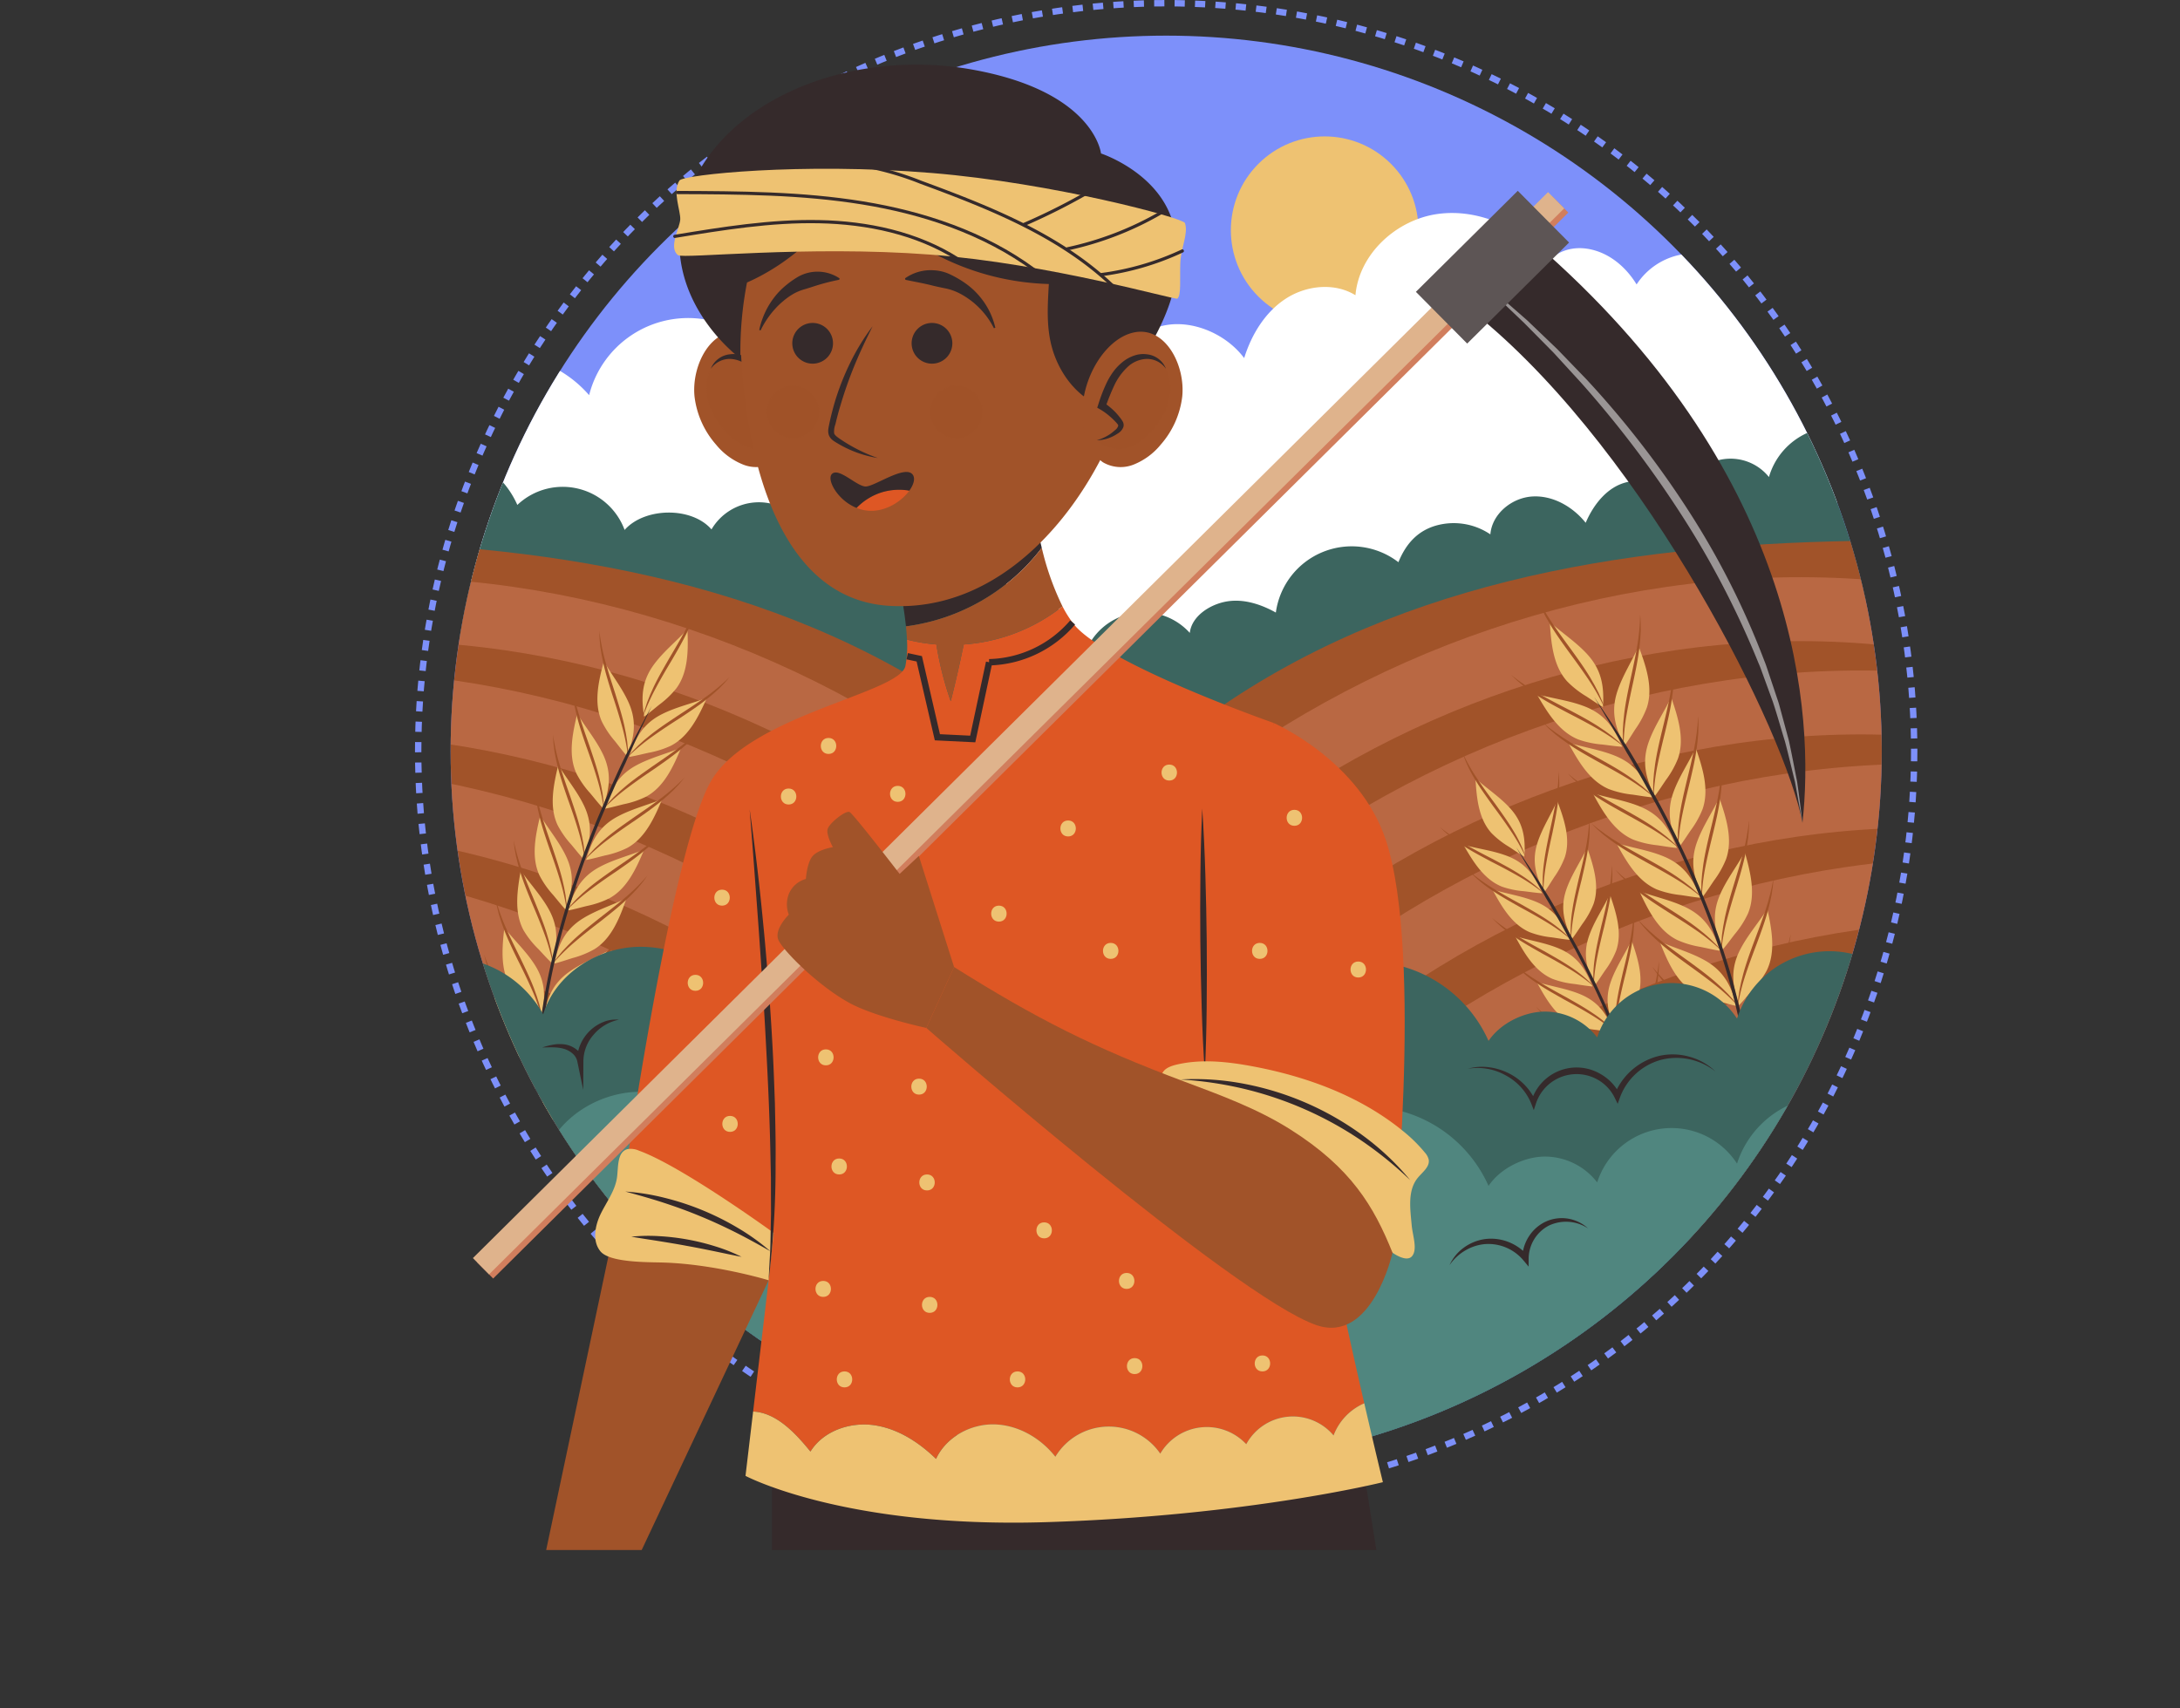 <svg xmlns="http://www.w3.org/2000/svg" xmlns:xlink="http://www.w3.org/1999/xlink" viewBox="0 0 682.06 534.538"><rect x="0" y="0" width="682.06" height="534.538" fill="#333333" stroke="none"/><defs><style>.cls-1,.cls-11,.cls-12,.cls-16,.cls-19,.cls-20{fill:none;}.cls-2{isolation:isolate;}.cls-3{fill:#7d90fa;}.cls-4{clip-path:url(#clip-path);}.cls-5{fill:#eec272;}.cls-6{fill:#fff;}.cls-7{fill:#3c655f;}.cls-18,.cls-8{fill:#a15329;}.cls-9{clip-path:url(#clip-path-2);}.cls-10,.cls-18{opacity:0.5;}.cls-11,.cls-12{stroke:#d17e5d;stroke-width:20px;}.cls-11,.cls-12,.cls-16,.cls-19,.cls-20{stroke-miterlimit:10;}.cls-11,.cls-18{mix-blend-mode:multiply;}.cls-13{clip-path:url(#clip-path-3);}.cls-14{fill:#352a2b;}.cls-15{fill:#50867f;}.cls-16{stroke:#7d90fa;stroke-dasharray:3.195;}.cls-16,.cls-20{stroke-width:2px;}.cls-17{fill:#de5724;}.cls-19,.cls-20{stroke:#352a2b;}.cls-19{stroke-linecap:round;}.cls-21{fill:#d17e5d;}.cls-22{fill:#dfb38c;}.cls-23{fill:#5d5555;}</style><clipPath id="clip-path" transform="translate(114.867 -14.97)"><circle class="cls-1" cx="250" cy="250" r="223.879"/></clipPath><clipPath id="clip-path-2" transform="translate(114.867 -14.97)"><path class="cls-1" d="M478.83,404.48v-220.35c-73.392,0-147.33,9.395-208.551,49.872C209.058,274.479,162.095,335.135,134.646,403.2H453.915"/></clipPath><clipPath id="clip-path-3" transform="translate(114.867 -14.97)"><path class="cls-1" d="M-26.504,404.48v-220.35c73.392,0,147.33,9.395,208.551,49.872,61.221,40.477,108.183,101.132,135.633,169.198H-1.588"/></clipPath></defs><g class="cls-2"><g id="OBJECTS"><circle class="cls-3" cx="364.867" cy="235.03" r="223.879"/><g class="cls-4"><circle class="cls-5" cx="299.586" cy="87.008" r="29.353" transform="translate(141.09 222.353) rotate(-45)"/><path class="cls-6" d="M24.985,194.237c4.653-23.419,13.562-46.142,24.107-67.564a36.984,36.984,0,0,1,20.361,11.95,31.943,31.943,0,0,1,55.754-12.347,18.573,18.573,0,0,1,13.988-13.58,20.889,20.889,0,0,1,19.858,6.078,46.304,46.304,0,0,1,82.762,1.632c9.492-7.895,25.197-3.28,32.583,6.613,2.296-7.348,6.525-14.342,12.968-18.556,6.443-4.214,15.299-5.155,21.85-1.111,1.137-13.019,12.918-23.719,25.872-25.447,12.954-1.727,26.202,4.53,34.748,14.417,4.142-3.755,9.399-4.549,14.725-2.848,5.326,1.701,9.709,5.728,12.617,10.503a21.399,21.399,0,0,1,31.768-4.647c10.055,8.522,16.292,22.352,23.892,33.121,7.626,10.806,15.236,22.447,16.306,35.63L250.45,267.992Z" transform="translate(114.867 -14.97)"/><path class="cls-7" d="M21.297,210.624V156.346A27.86,27.86,0,0,1,46.994,172.973a20.635,20.635,0,0,1,33.561,7.826c6.264-7.102,20.998-7.335,27.183-.165a17.193,17.193,0,0,1,28.246-2.053c5.168-5.382,13.54-3.88,20.176-.467s11.302,9.717,14.915,16.245a18.784,18.784,0,0,1,31.133,8.419c9.477-4.207,17.92,5.448,23.46,14.212a19.488,19.488,0,0,1,31.719-3.971c.591-5.297,6.371-8.983,11.629-9.855,5.258-.872,10.636.893,15.293,3.485a23.959,23.959,0,0,1,38.349-15.754c2.255-5.564,5.807-9.675,11.557-11.403a20.46,20.46,0,0,1,17.209,2.689c.512-6.42,6.724-11.478,13.153-11.855s12.643,3.209,16.671,8.233c2.45-5.737,6.803-11.293,12.879-12.71a20.285,20.285,0,0,1,17.521,4.286,15.403,15.403,0,0,1,26.938-5.892,21.747,21.747,0,0,1,30.899-13.272v51.604L216.576,300.909Z" transform="translate(114.867 -14.97)"/><path class="cls-8" d="M478.83,404.48v-220.35c-73.392,0-147.33,9.395-208.551,49.872C209.058,274.479,162.095,335.135,134.646,403.2H453.915" transform="translate(114.867 -14.97)"/><g class="cls-9"><g class="cls-10"><path class="cls-11" d="M489.95,208.817c-72.396-11.425-148.334,8.073-209.037,49.145-60.703,41.072-106.329,102.734-132.436,171.218" transform="translate(114.867 -14.97)"/><path class="cls-11" d="M508.871,238.009c-72.396-11.425-148.334,8.073-209.037,49.145-60.703,41.071-106.329,102.734-132.436,171.218" transform="translate(114.867 -14.97)"/><path class="cls-11" d="M527.792,267.2c-72.396-11.425-148.334,8.073-209.037,49.145-60.703,41.071-106.329,102.734-132.436,171.218" transform="translate(114.867 -14.97)"/><path class="cls-11" d="M546.713,296.392c-72.395-11.425-148.334,8.073-209.037,49.145-60.703,41.071-106.329,102.734-132.436,171.218" transform="translate(114.867 -14.97)"/><path class="cls-12" d="M565.634,325.584c-72.396-11.425-148.334,8.073-209.037,49.145C295.895,415.8,250.269,477.462,224.162,545.946" transform="translate(114.867 -14.97)"/></g></g><path class="cls-8" d="M-26.504,404.48v-220.35c73.392,0,147.33,9.395,208.551,49.872,61.221,40.477,108.183,101.132,135.633,169.198H-1.588" transform="translate(114.867 -14.97)"/><g class="cls-13"><g class="cls-10"><path class="cls-11" d="M-37.623,208.817c72.396-11.425,148.334,8.073,209.037,49.145,60.703,41.072,106.329,102.734,132.436,171.218" transform="translate(114.867 -14.97)"/><path class="cls-11" d="M-56.544,238.009c72.396-11.425,148.334,8.073,209.037,49.145,60.703,41.071,106.329,102.734,132.436,171.218" transform="translate(114.867 -14.97)"/><path class="cls-11" d="M-75.466,267.2c72.396-11.425,148.334,8.073,209.037,49.145,60.703,41.071,106.329,102.734,132.436,171.218" transform="translate(114.867 -14.97)"/><path class="cls-11" d="M-94.387,296.392c72.396-11.425,148.334,8.073,209.037,49.145,60.703,41.071,106.329,102.734,132.436,171.218" transform="translate(114.867 -14.97)"/><path class="cls-12" d="M-113.308,325.584c72.396-11.425,148.334,8.073,209.037,49.145C156.431,415.8,202.058,477.462,228.165,545.946" transform="translate(114.867 -14.97)"/></g></g><path class="cls-5" d="M89.894,222.686c2.997-3.99,6.959-7.139,10.324-10.823.243,6.382.329,13.31-3.447,18.462a28.628,28.628,0,0,1-5.385,5.157c-1.562,1.254-3.095,2.583-4.72,3.745C85.668,233.019,85.92,227.974,89.894,222.686Z" transform="translate(114.867 -14.97)"/><path class="cls-8" d="M86.159,239.728c.199-.83.407-1.661.628-2.49l.792-2.448.952-2.392,1.052-2.35c1.468-3.105,3.21-6.06,4.903-9.024,1.738-2.94,3.475-5.867,5.086-8.861a63.546,63.546,0,0,0,4.133-9.327q-.304,1.244-.638,2.488l-.801,2.445-.959,2.389-1.058,2.347c-1.468,3.105-3.195,6.069-4.914,9.017-1.764,2.924-3.48,5.864-5.077,8.864A62.457,62.457,0,0,0,86.159,239.728Z" transform="translate(114.867 -14.97)"/><path class="cls-5" d="M60.356,352.356c3.889-3.127,8.505-5.201,12.676-7.941-1.34,6.245-2.966,12.98-7.897,17.04a28.633,28.633,0,0,1-6.491,3.668c-1.823.83-3.637,1.739-5.498,2.464C53.711,361.326,55.2,356.5,60.356,352.356Z" transform="translate(114.867 -14.97)"/><path class="cls-8" d="M52.531,367.949q.597-1.133,1.223-2.258l1.372-2.177,1.512-2.083,1.6-2.017c2.189-2.647,4.606-5.08,6.978-7.535,2.409-2.42,4.815-4.828,7.115-7.331a63.534,63.534,0,0,0,6.307-8.019q-.601,1.131-1.232,2.253l-1.379,2.172-1.519,2.078-1.605,2.013c-2.188,2.647-4.594,5.092-6.987,7.526-2.431,2.398-4.819,4.824-7.108,7.337A62.468,62.468,0,0,0,52.531,367.949Z" transform="translate(114.867 -14.97)"/><path class="cls-5" d="M49.303,350.913c-2.957-4.02-6.886-7.21-10.213-10.929-.309,6.38-.465,13.307,3.258,18.497a28.637,28.637,0,0,0,5.332,5.211c1.549,1.27,3.069,2.615,4.682,3.793C53.423,361.289,53.222,356.241,49.303,350.913Z" transform="translate(114.867 -14.97)"/><path class="cls-8" d="M52.863,367.993a62.48,62.48,0,0,0-4.003-9.383c-1.566-3.017-3.252-5.974-4.986-8.916-1.688-2.966-3.385-5.947-4.821-9.067l-1.034-2.358-.935-2.398-.776-2.454q-.324-1.245-.613-2.494a63.51,63.51,0,0,0,4.037,9.369c1.58,3.01,3.287,5.955,4.995,8.912,1.662,2.982,3.374,5.954,4.81,9.074l1.028,2.36.927,2.402.767,2.456C52.473,366.327,52.672,367.161,52.863,367.993Z" transform="translate(114.867 -14.97)"/><path class="cls-5" d="M61.267,335.06c3.889-3.127,8.505-5.201,12.676-7.941-1.34,6.245-2.966,12.98-7.897,17.041a28.635,28.635,0,0,1-6.491,3.668c-1.823.83-3.637,1.739-5.498,2.464C54.622,344.031,56.112,339.204,61.267,335.06Z" transform="translate(114.867 -14.97)"/><path class="cls-8" d="M53.443,350.654q.597-1.133,1.223-2.258l1.372-2.177,1.513-2.083,1.6-2.017c2.189-2.647,4.606-5.08,6.978-7.535,2.409-2.42,4.815-4.828,7.115-7.331a63.526,63.526,0,0,0,6.307-8.019q-.601,1.131-1.232,2.253l-1.379,2.172-1.519,2.078-1.605,2.013c-2.188,2.647-4.594,5.092-6.987,7.526-2.431,2.398-4.819,4.824-7.107,7.337A62.469,62.469,0,0,0,53.443,350.654Z" transform="translate(114.867 -14.97)"/><path class="cls-5" d="M50.215,333.618c-2.957-4.02-6.886-7.21-10.213-10.928-.308,6.38-.465,13.306,3.258,18.496a28.63,28.63,0,0,0,5.332,5.212c1.549,1.27,3.069,2.614,4.682,3.793C54.335,343.993,54.134,338.946,50.215,333.618Z" transform="translate(114.867 -14.97)"/><path class="cls-8" d="M53.774,350.697a62.495,62.495,0,0,0-4.003-9.383c-1.566-3.017-3.252-5.974-4.986-8.916-1.688-2.966-3.385-5.947-4.821-9.067l-1.034-2.358-.935-2.398-.776-2.453c-.216-.83-.418-1.663-.613-2.494a63.545,63.545,0,0,0,4.037,9.369c1.58,3.01,3.287,5.955,4.995,8.912,1.662,2.982,3.374,5.954,4.81,9.074l1.028,2.36.927,2.402.767,2.456C53.385,349.032,53.583,349.865,53.774,350.697Z" transform="translate(114.867 -14.97)"/><path class="cls-5" d="M63.353,318.981c4.084-2.868,8.824-4.639,13.164-7.104-1.741,6.145-3.8,12.761-8.983,16.494a28.628,28.628,0,0,1-6.715,3.24c-1.873.71-3.742,1.5-5.646,2.103C56.141,327.503,57.941,322.783,63.353,318.981Z" transform="translate(114.867 -14.97)"/><path class="cls-8" d="M54.536,334.036q.669-1.092,1.367-2.174l1.51-2.084,1.644-1.981,1.727-1.909c2.356-2.499,4.925-4.771,7.451-7.068,2.561-2.259,5.117-4.506,7.574-6.855a63.525,63.525,0,0,0,6.812-7.594q-.673,1.089-1.375,2.169l-1.517,2.078-1.651,1.976-1.731,1.905c-2.355,2.499-4.913,4.784-7.459,7.058-2.581,2.236-5.122,4.502-7.567,6.862A62.464,62.464,0,0,0,54.536,334.036Z" transform="translate(114.867 -14.97)"/><path class="cls-5" d="M52.417,316.826c-2.69-4.203-6.404-7.64-9.485-11.566-.721,6.346-1.325,13.249,2.055,18.669a28.63,28.63,0,0,0,4.984,5.546c1.464,1.367,2.893,2.808,4.426,4.088C55.857,327.447,55.983,322.397,52.417,316.826Z" transform="translate(114.867 -14.97)"/><path class="cls-8" d="M54.864,334.101a62.474,62.474,0,0,0-3.387-9.622c-1.368-3.111-2.858-6.172-4.399-9.22-1.493-3.069-2.994-6.154-4.224-9.36l-.879-2.42-.778-2.454-.615-2.499c-.162-.843-.31-1.686-.45-2.528a63.533,63.533,0,0,0,3.422,9.611c1.382,3.106,2.895,6.155,4.408,9.216,1.466,3.083,2.982,6.16,4.213,9.366l.873,2.422.77,2.457.607,2.501C54.583,332.414,54.727,333.258,54.864,334.101Z" transform="translate(114.867 -14.97)"/><path class="cls-5" d="M67.596,302.308c4.254-2.61,9.095-4.084,13.579-6.274-2.119,6.026-4.584,12.501-9.988,15.905a28.631,28.631,0,0,1-6.903,2.818c-1.913.593-3.828,1.265-5.766,1.749C59.87,310.366,61.958,305.767,67.596,302.308Z" transform="translate(114.867 -14.97)"/><path class="cls-8" d="M57.863,316.787q.735-1.048,1.499-2.086l1.636-1.986,1.764-1.875,1.842-1.799c2.506-2.349,5.212-4.457,7.875-6.592,2.696-2.096,5.387-4.18,7.985-6.373a63.546,63.546,0,0,0,7.27-7.157q-.74,1.045-1.507,2.079l-1.643,1.98-1.77,1.869-1.846,1.794c-2.506,2.349-5.201,4.471-7.883,6.582-2.715,2.071-5.391,4.176-7.978,6.38A62.459,62.459,0,0,0,57.863,316.787Z" transform="translate(114.867 -14.97)"/><path class="cls-5" d="M56.815,299.479c-2.425-4.362-5.919-8.022-8.749-12.132-1.113,6.29-2.144,13.141.893,18.76a28.628,28.628,0,0,0,4.63,5.844c1.376,1.456,2.714,2.982,4.164,4.355C59.59,310.292,60.028,305.26,56.815,299.479Z" transform="translate(114.867 -14.97)"/><path class="cls-8" d="M58.186,316.872a62.48,62.48,0,0,0-2.784-9.814c-1.172-3.19-2.47-6.337-3.819-9.475-1.3-3.156-2.606-6.328-3.636-9.604l-.728-2.47-.624-2.498-.459-2.532c-.109-.851-.205-1.702-.292-2.551a63.535,63.535,0,0,0,2.82,9.804c1.187,3.185,2.508,6.323,3.828,9.472,1.272,3.168,2.594,6.333,3.624,9.609l.722,2.471.616,2.5.45,2.534C58.01,315.17,58.102,316.022,58.186,316.872Z" transform="translate(114.867 -14.97)"/><path class="cls-5" d="M72.766,286.239c4.401-2.352,9.322-3.535,13.928-5.455-2.473,5.889-5.319,12.206-10.916,15.283a28.635,28.635,0,0,1-7.059,2.402c-1.945.478-3.896,1.035-5.86,1.403C64.575,293.824,66.933,289.356,72.766,286.239Z" transform="translate(114.867 -14.97)"/><path class="cls-8" d="M62.189,300.114q.796-1.003,1.62-1.993l1.751-1.885,1.872-1.767,1.946-1.686c2.641-2.195,5.467-4.139,8.253-6.112,2.816-1.932,5.626-3.853,8.35-5.887a63.544,63.544,0,0,0,7.683-6.712q-.8.999-1.628,1.986l-1.758,1.879L88.4,279.698l-1.95,1.681c-2.641,2.196-5.457,4.153-8.26,6.101-2.833,1.906-5.63,3.848-8.344,5.894A62.467,62.467,0,0,0,62.189,300.114Z" transform="translate(114.867 -14.97)"/><path class="cls-5" d="M62.172,282.774c-2.161-4.498-5.431-8.36-8.013-12.631-1.485,6.212-2.921,12.99-.224,18.78a28.633,28.633,0,0,0,4.275,6.109c1.287,1.535,2.531,3.137,3.898,4.594C64.299,293.733,65.036,288.736,62.172,282.774Z" transform="translate(114.867 -14.97)"/><path class="cls-8" d="M62.507,300.218a62.464,62.464,0,0,0-2.196-9.962c-.981-3.255-2.089-6.473-3.249-9.685-1.11-3.228-2.225-6.471-3.058-9.803l-.579-2.508-.474-2.53-.308-2.555c-.058-.856-.103-1.712-.14-2.564a63.532,63.532,0,0,0,2.232,9.955c.995,3.25,2.127,6.461,3.258,9.683,1.081,3.238,2.213,6.476,3.046,9.808l.573,2.51.466,2.532.299,2.556C62.432,298.509,62.474,299.365,62.507,300.218Z" transform="translate(114.867 -14.97)"/><path class="cls-5" d="M78.411,270.447c4.401-2.352,9.322-3.535,13.928-5.456-2.473,5.889-5.319,12.206-10.916,15.283a28.624,28.624,0,0,1-7.058,2.402c-1.945.478-3.896,1.035-5.86,1.403C70.219,278.032,72.578,273.565,78.411,270.447Z" transform="translate(114.867 -14.97)"/><path class="cls-8" d="M67.834,284.322q.796-1.003,1.62-1.993l1.751-1.885,1.872-1.767,1.946-1.686c2.641-2.195,5.467-4.139,8.253-6.112,2.816-1.932,5.626-3.853,8.35-5.887a63.537,63.537,0,0,0,7.683-6.712q-.8 1-1.628,1.986l-1.758,1.879-1.878,1.761-1.95,1.681c-2.641,2.196-5.457,4.154-8.26,6.101-2.833,1.906-5.63,3.848-8.344,5.894A62.459,62.459,0,0,0,67.834,284.322Z" transform="translate(114.867 -14.97)"/><path class="cls-5" d="M67.817,266.983c-2.161-4.498-5.431-8.361-8.012-12.631-1.485,6.212-2.921,12.991-.224,18.78a28.626,28.626,0,0,0,4.275,6.109c1.287,1.535,2.532,3.138,3.898,4.595C69.944,277.942,70.681,272.945,67.817,266.983Z" transform="translate(114.867 -14.97)"/><path class="cls-8" d="M68.152,284.426a62.477,62.477,0,0,0-2.196-9.962c-.981-3.254-2.089-6.473-3.249-9.685-1.11-3.228-2.225-6.471-3.058-9.803l-.579-2.508-.474-2.53-.308-2.555c-.059-.856-.103-1.711-.14-2.564a63.539,63.539,0,0,0,2.232,9.955c.996,3.25,2.128,6.461,3.258,9.683,1.081,3.238,2.213,6.476,3.046,9.808l.573,2.51.466,2.532.299,2.556C68.077,282.717,68.118,283.573,68.152,284.426Z" transform="translate(114.867 -14.97)"/><path class="cls-5" d="M84.346,254.387c4.401-2.352,9.321-3.536,13.928-5.455-2.473,5.889-5.319,12.206-10.916,15.283a28.631,28.631,0,0,1-7.059,2.402c-1.945.478-3.896,1.035-5.86,1.403C76.154,261.971,78.512,257.504,84.346,254.387Z" transform="translate(114.867 -14.97)"/><path class="cls-8" d="M73.769,268.261q.796-1.003,1.62-1.993l1.751-1.885,1.872-1.767,1.946-1.686c2.641-2.195,5.467-4.139,8.253-6.112,2.816-1.932,5.626-3.853,8.35-5.887a63.536,63.536,0,0,0,7.683-6.712q-.8 1-1.628,1.986l-1.758,1.879-1.878,1.761-1.949,1.681c-2.641,2.196-5.457,4.154-8.26,6.101-2.833,1.906-5.63,3.848-8.344,5.894A62.476,62.476,0,0,0,73.769,268.261Z" transform="translate(114.867 -14.97)"/><path class="cls-5" d="M73.751,250.922c-2.161-4.498-5.431-8.36-8.013-12.631-1.485,6.212-2.921,12.991-.224,18.78a28.631,28.631,0,0,0,4.275,6.109c1.287,1.535,2.531,3.138,3.898,4.595C75.879,261.881,76.616,256.884,73.751,250.922Z" transform="translate(114.867 -14.97)"/><path class="cls-8" d="M74.086,268.365a62.467,62.467,0,0,0-2.196-9.962c-.98-3.254-2.089-6.473-3.248-9.685-1.11-3.228-2.225-6.471-3.058-9.803l-.579-2.508-.474-2.53-.308-2.555c-.059-.856-.103-1.712-.14-2.564a63.528,63.528,0,0,0,2.232,9.955c.996,3.25,2.127,6.461,3.258,9.683,1.081,3.238,2.213,6.476,3.046,9.808l.573,2.51.467,2.532.299,2.556C74.012,266.657,74.053,267.512,74.086,268.365Z" transform="translate(114.867 -14.97)"/><path class="cls-5" d="M92.27,238.425c4.458-2.243,9.406-3.304,14.058-5.11-2.618,5.826-5.619,12.071-11.29,15.009a28.633,28.633,0,0,1-7.115,2.228c-1.956.429-3.921.939-5.893,1.258C83.894,245.804,86.362,241.397,92.27,238.425Z" transform="translate(114.867 -14.97)"/><path class="cls-8" d="M81.354,252.034q.821-.983,1.669-1.952l1.797-1.841,1.915-1.72,1.987-1.637c2.694-2.13,5.568-4.003,8.401-5.907,2.863-1.862,5.72-3.713,8.492-5.679a63.54,63.54,0,0,0,7.846-6.52q-.825.98-1.677,1.945l-1.804,1.835-1.921,1.714-1.99,1.633c-2.694,2.13-5.558,4.017-8.408,5.896-2.879,1.836-5.723,3.708-8.486,5.686A62.449,62.449,0,0,0,81.354,252.034Z" transform="translate(114.867 -14.97)"/><path class="cls-5" d="M81.765,234.699c-2.049-4.55-5.223-8.492-7.698-12.825-1.638,6.174-3.241,12.914-.687,18.769a28.639,28.639,0,0,0,4.123,6.213c1.248,1.566,2.453,3.199,3.783,4.689C83.621,245.708,84.481,240.73,81.765,234.699Z" transform="translate(114.867 -14.97)"/><path class="cls-8" d="M81.669,252.146a62.472,62.472,0,0,0-1.949-10.013c-.9-3.277-1.929-6.523-3.009-9.762-1.03-3.254-2.065-6.524-2.815-9.876l-.517-2.522-.412-2.541-.245-2.562c-.037-.857-.061-1.714-.077-2.567a63.52,63.52,0,0,0,1.986,10.007c.915,3.274,1.967,6.511,3.018,9.76,1.001,3.264,2.052,6.529,2.803,9.88l.511,2.523.404,2.543.236,2.562C81.637,250.436,81.657,251.292,81.669,252.146Z" transform="translate(114.867 -14.97)"/><path class="cls-14" d="M89.025,235.894c-2.741,5.916-5.624,11.757-8.158,17.758-2.826,5.865-5.34,11.868-7.896,17.852A296.552,296.552,0,0,0,60.486,308.448a210.717,210.717,0,0,0-6.479,38.401c-.374,6.487-.612,12.988-.361,19.486-.042,6.505.404,13.006.91,19.504-.833-6.46-1.608-12.948-1.895-19.475-.251-6.528-.013-13.064.363-19.583a211.692,211.692,0,0,1,6.508-38.58,297.536,297.536,0,0,1,12.526-37.07c2.561-6,5.086-12.017,7.912-17.897C82.793,247.35,85.992,241.659,89.025,235.894Z" transform="translate(114.867 -14.97)"/><path class="cls-5" d="M381.687,219.633c-3.471-3.781-7.843-6.604-11.66-10.034.396,6.557,1.008,13.656,5.393,18.547a29.441,29.441,0,0,0,6.032,4.734c1.725,1.126,3.429,2.331,5.209,3.356C387.055,229.782,386.287,224.644,381.687,219.633Z" transform="translate(114.867 -14.97)"/><path class="cls-8" d="M387.23,236.698a64.244,64.244,0,0,0-5.138-9.147c-1.945-2.905-4.015-5.728-6.091-8.559-2.057-2.845-4.124-5.703-5.939-8.733l-1.32-2.295-1.223-2.348-1.066-2.422q-.47-1.237-.904-2.482.59,1.183,1.148,2.369l1.262,2.303,1.336,2.256,1.425,2.2c1.951,2.901,4.024,5.722,6.1,8.554,2.055,2.846,4.12,5.707,5.929,8.741l1.315,2.298,1.216,2.352,1.058,2.426Q386.801,235.452,387.23,236.698Z" transform="translate(114.867 -14.97)"/><path class="cls-5" d="M425.013,349.361c-4.296-2.807-9.23-4.464-13.775-6.847,2.002,6.256,4.347,12.985,9.803,16.642a29.444,29.444,0,0,0,7.014,3.099c1.949.665,3.898,1.413,5.876,1.967C432.721,357.87,430.708,353.081,425.013,349.361Z" transform="translate(114.867 -14.97)"/><path class="cls-8" d="M434.596,364.53a64.252,64.252,0,0,0-7.237-7.596c-2.602-2.335-5.304-4.56-8.015-6.791-2.695-2.249-5.404-4.509-7.911-6.997l-1.845-1.899-1.765-1.974-1.631-2.084q-.761-1.083-1.489-2.182.864,1.001,1.698,2.013l1.792,1.92,1.851,1.856,1.924,1.781c2.607,2.329,5.312,4.552,8.023,6.784,2.694,2.25,5.401,4.513,7.902,7.007l1.841,1.903,1.758,1.979,1.624,2.09Q433.873,363.428,434.596,364.53Z" transform="translate(114.867 -14.97)"/><path class="cls-5" d="M436.18,346.768c2.62-4.413,6.319-8.074,9.349-12.216.96,6.498,1.82,13.572-1.466,19.26a29.453,29.453,0,0,1-4.931,5.872c-1.457,1.456-2.877,2.986-4.408,4.355C433.011,357.803,432.707,352.617,436.18,346.768Z" transform="translate(114.867 -14.97)"/><path class="cls-8" d="M434.262,364.607c.111-.871.231-1.744.364-2.616l.537-2.591.706-2.551.814-2.519c1.146-3.341,2.579-6.565,4.006-9.773,1.45-3.199,2.899-6.386,4.212-9.625l.943-2.446.844-2.482.762-2.513q.302-1.277.637-2.555c-.115.87-.238,1.743-.375,2.614l-.546,2.589-.715,2.549-.82,2.517c-1.154,3.338-2.59,6.56-4.018,9.767-1.45,3.198-2.896,6.386-4.203,9.628A64.243,64.243,0,0,0,434.262,364.607Z" transform="translate(114.867 -14.97)"/><path class="cls-5" d="M422.334,331.752c-4.297-2.807-9.23-4.464-13.776-6.846,2.002,6.256,4.347,12.985,9.803,16.643a29.449,29.449,0,0,0,7.014,3.099c1.949.665,3.898,1.413,5.876,1.967C430.041,340.261,428.028,335.472,422.334,331.752Z" transform="translate(114.867 -14.97)"/><path class="cls-8" d="M431.916,346.921a64.25,64.25,0,0,0-7.236-7.596c-2.602-2.334-5.304-4.56-8.015-6.791-2.695-2.249-5.404-4.509-7.911-6.997l-1.845-1.899-1.765-1.974-1.631-2.084q-.761-1.083-1.489-2.182.864,1.001,1.698,2.013l1.791,1.92,1.851,1.857,1.924,1.781c2.607,2.329,5.312,4.552,8.023,6.784,2.694,2.25,5.401,4.513,7.902,7.007l1.841,1.903,1.758,1.979,1.624,2.09Q431.193,345.819,431.916,346.921Z" transform="translate(114.867 -14.97)"/><path class="cls-5" d="M433.5,329.159c2.62-4.413,6.319-8.074,9.349-12.216.96,6.498,1.82,13.572-1.467,19.259a29.439,29.439,0,0,1-4.931,5.872c-1.457,1.456-2.877,2.986-4.408,4.355C430.331,340.194,430.027,335.008,433.5,329.159Z" transform="translate(114.867 -14.97)"/><path class="cls-8" d="M431.582,346.998c.111-.871.231-1.744.364-2.616l.537-2.591.706-2.552.814-2.519c1.146-3.341,2.579-6.565,4.006-9.772,1.45-3.199,2.899-6.386,4.212-9.625l.943-2.446.844-2.482.762-2.513q.302-1.277.637-2.555c-.115.87-.238,1.743-.375,2.614l-.546,2.589-.715,2.549-.82,2.517c-1.154,3.338-2.59,6.56-4.018,9.767-1.45,3.198-2.896,6.386-4.203,9.628A64.243,64.243,0,0,0,431.582,346.998Z" transform="translate(114.867 -14.97)"/><path class="cls-5" d="M418.575,315.506c-4.469-2.523-9.5-3.857-14.19-5.941,2.402,6.114,5.178,12.676,10.86,15.973a29.439,29.439,0,0,0,7.2,2.638c1.988.538,3.981,1.157,5.991,1.582C426.817,323.499,424.498,318.851,418.575,315.506Z" transform="translate(114.867 -14.97)"/><path class="cls-8" d="M429.119,330.024a64.226,64.226,0,0,0-7.713-7.112c-2.747-2.161-5.588-4.207-8.438-6.258-2.835-2.07-5.684-4.15-8.347-6.47l-1.964-1.775-1.889-1.855-1.763-1.974q-.829-1.031-1.627-2.081.927.943,1.824,1.899l1.912,1.8,1.968,1.733,2.035,1.652c2.752,2.156,5.595,4.198,8.445,6.251,2.834,2.071,5.682,4.154,8.339,6.481l1.96,1.78,1.883,1.861,1.756,1.98Q428.326,328.971,429.119,330.024Z" transform="translate(114.867 -14.97)"/><path class="cls-5" d="M429.55,312.196c2.329-4.573,5.783-8.466,8.539-12.796,1.379,6.423,2.694,13.426-.217,19.314a29.442,29.442,0,0,1-4.54,6.179c-1.36,1.547-2.678,3.166-4.117,4.631C427.102,323.413,426.463,318.258,429.55,312.196Z" transform="translate(114.867 -14.97)"/><path class="cls-8" d="M428.791,330.123c.055-.876.117-1.755.194-2.634l.368-2.621.54-2.592.649-2.567c.927-3.408,2.149-6.718,3.365-10.011,1.24-3.286,2.479-6.56,3.58-9.878l.782-2.502.681-2.532.598-2.557q.219-1.294.47-2.591c-.058.876-.124,1.755-.205,2.633l-.377,2.619-.548,2.59-.655,2.565c-.936,3.406-2.16,6.714-3.378,10.006-1.241,3.285-2.477,6.56-3.571,9.88A64.226,64.226,0,0,0,428.791,330.123Z" transform="translate(114.867 -14.97)"/><path class="cls-5" d="M412.549,298.87c-4.617-2.241-9.72-3.261-14.531-5.05,2.777,5.953,5.954,12.331,11.829,15.269a29.443,29.443,0,0,0,7.35,2.187c2.018.413,4.045.908,6.078,1.208C421.27,306.337,418.668,301.841,412.549,298.87Z" transform="translate(114.867 -14.97)"/><path class="cls-8" d="M423.973,312.706a64.248,64.248,0,0,0-8.139-6.62c-2.876-1.987-5.838-3.852-8.81-5.723-2.958-1.89-5.931-3.789-8.732-5.94l-2.071-1.65-2-1.734-1.882-1.861q-.892-.978-1.753-1.976.983.884,1.938,1.782l2.02,1.678,2.071,1.607,2.134,1.523c2.88,1.981,5.845,3.844,8.816,5.715,2.957,1.892,5.929,3.794,8.725,5.952l2.067,1.655,1.995,1.741,1.875,1.867Q423.116,311.704,423.973,312.706Z" transform="translate(114.867 -14.97)"/><path class="cls-5" d="M423.297,294.886c2.041-4.709,5.247-8.808,7.729-13.3,1.774,6.325,3.521,13.233.98,19.29a29.443,29.443,0,0,1-4.149,6.449c-1.261,1.629-2.476,3.325-3.822,4.877C421.549,306.233,420.592,301.127,423.297,294.886Z" transform="translate(114.867 -14.97)"/><path class="cls-8" d="M423.65,312.825c0-.878.008-1.759.031-2.641l.205-2.638.378-2.62.489-2.602c.715-3.459,1.728-6.839,2.738-10.201,1.033-3.356,2.068-6.701,2.961-10.081l.626-2.546.523-2.569.438-2.589q.138-1.305.309-2.615c-.004.878-.015,1.759-.041,2.641l-.214,2.638-.386,2.619-.495,2.601c-.723,3.457-1.74,6.835-2.751,10.196-1.035,3.356-2.065,6.701-2.951,10.082A64.255,64.255,0,0,0,423.65,312.825Z" transform="translate(114.867 -14.97)"/><path class="cls-5" d="M405.634,282.947c-4.742-1.963-9.897-2.677-14.805-4.177,3.126,5.777,6.677,11.955,12.716,14.539a29.443,29.443,0,0,0,7.467,1.746c2.039.293,4.092.666,6.139.845C414.784,289.882,411.919,285.548,405.634,282.947Z" transform="translate(114.867 -14.97)"/><path class="cls-8" d="M417.861,296.079a64.242,64.242,0,0,0-8.518-6.124c-2.989-1.812-6.057-3.498-9.134-5.189-3.065-1.711-6.145-3.43-9.07-5.41l-2.165-1.524-2.1-1.613-1.989-1.746q-.948-.923-1.867-1.868,1.034.824,2.041,1.663l2.116,1.555,2.163,1.482,2.221,1.393c2.993,1.806,6.063,3.489,9.14,5.181,3.064,1.713,6.144,3.435,9.063,5.423l2.162,1.529,2.095,1.619,1.983,1.753Q416.946,295.13,417.861,296.079Z" transform="translate(114.867 -14.97)"/><path class="cls-5" d="M416.127,278.331c1.757-4.822,4.714-9.105,6.925-13.736,2.147,6.208,4.302,13,2.126,19.198a29.446,29.446,0,0,1-3.758,6.684c-1.162,1.701-2.274,3.467-3.526,5.096C415.057,289.762,413.798,284.722,416.127,278.331Z" transform="translate(114.867 -14.97)"/><path class="cls-8" d="M417.546,296.217c-.052-.876-.096-1.756-.127-2.638l.048-2.646.222-2.638.333-2.627c.508-3.495,1.319-6.929,2.127-10.345.832-3.412,1.666-6.812,2.357-10.239l.473-2.579.369-2.596.283-2.611q.06-1.311.153-2.629c.049.877.089,1.757.116,2.639l-.057,2.646-.23,2.638-.34,2.626c-.516,3.494-1.33,6.926-2.14,10.342-.833,3.411-1.663,6.812-2.347,10.24A64.243,64.243,0,0,0,417.546,296.217Z" transform="translate(114.867 -14.97)"/><path class="cls-5" d="M398.262,267.355c-4.742-1.963-9.897-2.677-14.805-4.177,3.126,5.778,6.677,11.956,12.716,14.539a29.442,29.442,0,0,0,7.467,1.746c2.039.292,4.092.666,6.139.845C407.412,274.29,404.548,269.956,398.262,267.355Z" transform="translate(114.867 -14.97)"/><path class="cls-8" d="M410.489,280.487a64.243,64.243,0,0,0-8.518-6.124c-2.989-1.812-6.057-3.498-9.134-5.189-3.065-1.711-6.145-3.43-9.07-5.411l-2.165-1.524-2.1-1.613-1.989-1.746q-.948-.923-1.867-1.868,1.034.824,2.041,1.664l2.116,1.555,2.163,1.482,2.221,1.393c2.993,1.806,6.063,3.489,9.14,5.181,3.064,1.712,6.144,3.435,9.063,5.423l2.162,1.529,2.095,1.619,1.983,1.753C409.259,279.229,409.878,279.856,410.489,280.487Z" transform="translate(114.867 -14.97)"/><path class="cls-5" d="M408.755,262.739c1.757-4.822,4.714-9.105,6.925-13.736,2.147,6.208,4.302,13,2.126,19.198a29.442,29.442,0,0,1-3.758,6.684c-1.162,1.701-2.274,3.467-3.525,5.096C407.685,274.17,406.426,269.13,408.755,262.739Z" transform="translate(114.867 -14.97)"/><path class="cls-8" d="M410.174,280.625c-.052-.876-.096-1.756-.126-2.638l.048-2.646.222-2.638.333-2.627c.507-3.495,1.319-6.929,2.127-10.345.832-3.412,1.666-6.812,2.357-10.239l.473-2.579.37-2.596.283-2.611q.06-1.311.153-2.629c.049.877.089,1.757.116,2.639l-.057,2.646-.23,2.638-.34,2.626c-.516,3.494-1.33,6.926-2.14,10.342-.833,3.411-1.663,6.812-2.347,10.24A64.254,64.254,0,0,0,410.174,280.625Z" transform="translate(114.867 -14.97)"/><path class="cls-5" d="M390.566,251.517c-4.742-1.963-9.897-2.677-14.805-4.177,3.126,5.777,6.677,11.955,12.716,14.539a29.442,29.442,0,0,0,7.467,1.746c2.039.293,4.092.666,6.139.845C399.716,258.452,396.852,254.118,390.566,251.517Z" transform="translate(114.867 -14.97)"/><path class="cls-8" d="M402.793,264.649a64.244,64.244,0,0,0-8.518-6.124c-2.989-1.812-6.057-3.498-9.134-5.189-3.065-1.711-6.145-3.43-9.07-5.411l-2.165-1.524-2.1-1.613-1.989-1.746q-.948-.923-1.867-1.868,1.034.824,2.041,1.664l2.116,1.555,2.163,1.482,2.221,1.393c2.993,1.806,6.063,3.489,9.14,5.181,3.064,1.712,6.144,3.435,9.063,5.423l2.162,1.529,2.095,1.619,1.983,1.753Q401.878,263.7,402.793,264.649Z" transform="translate(114.867 -14.97)"/><path class="cls-5" d="M401.059,246.901c1.757-4.822,4.714-9.105,6.925-13.736,2.147,6.208,4.302,13,2.126,19.198a29.442,29.442,0,0,1-3.758,6.684c-1.162,1.701-2.274,3.467-3.525,5.096C399.989,258.332,398.73,253.292,401.059,246.901Z" transform="translate(114.867 -14.97)"/><path class="cls-8" d="M402.478,264.787c-.052-.876-.096-1.756-.126-2.638l.048-2.646.222-2.638.333-2.627c.507-3.495,1.319-6.929,2.127-10.345.832-3.412,1.666-6.812,2.357-10.239l.473-2.579.369-2.596.283-2.611q.06-1.311.153-2.629c.049.876.089,1.757.116,2.639l-.057,2.646-.23,2.637-.34,2.626c-.516,3.494-1.33,6.926-2.14,10.342-.833,3.411-1.663,6.812-2.347,10.24A64.255,64.255,0,0,0,402.478,264.787Z" transform="translate(114.867 -14.97)"/><path class="cls-5" d="M380.844,235.981c-4.789-1.845-9.96-2.432-14.904-3.81,3.267,5.698,6.97,11.787,13.071,14.22a29.447,29.447,0,0,0,7.507,1.561c2.046.242,4.107.565,6.158.692C390.162,242.688,387.191,238.427,380.844,235.981Z" transform="translate(114.867 -14.97)"/><path class="cls-8" d="M393.391,248.807a64.249,64.249,0,0,0-8.667-5.912c-3.033-1.738-6.141-3.348-9.26-4.962-3.106-1.635-6.228-3.277-9.2-5.185l-2.202-1.47-2.139-1.56-2.031-1.696q-.971-.9-1.913-1.821,1.054.798,2.081,1.613l2.154,1.502,2.199,1.428,2.254,1.338c3.037,1.732,6.147,3.338,9.265,4.954,3.106,1.636,6.227,3.282,9.195,5.197l2.199,1.475,2.134,1.567,2.025,1.703C392.13,247.58,392.764,248.192,393.391,248.807Z" transform="translate(114.867 -14.97)"/><path class="cls-5" d="M391.219,231.107c1.638-4.864,4.488-9.218,6.583-13.903,2.3,6.153,4.621,12.89,2.599,19.14a29.447,29.447,0,0,1-3.592,6.775c-1.12,1.729-2.188,3.522-3.398,5.181C390.432,242.561,389.049,237.554,391.219,231.107Z" transform="translate(114.867 -14.97)"/><path class="cls-8" d="M393.08,248.953c-.074-.875-.14-1.753-.192-2.634l-.018-2.646.156-2.643.269-2.634c.421-3.507,1.147-6.96,1.871-10.395.748-3.431,1.497-6.851,2.103-10.294l.409-2.59.305-2.604.219-2.617q.028-1.312.088-2.632c.07.875.133,1.754.181,2.635l.008,2.646-.165,2.642-.275,2.633c-.429,3.506-1.159,6.957-1.884,10.392-.749,3.431-1.494,6.851-2.093,10.295A64.228,64.228,0,0,0,393.08,248.953Z" transform="translate(114.867 -14.97)"/><path class="cls-14" d="M383.91,233.063c3.686,5.594,7.535,11.096,11.018,16.831,3.486,5.733,6.678,11.636,9.905,17.518a305.943,305.943,0,0,1,16.564,36.674,217.689,217.689,0,0,1,10.558,38.828c1.044,6.634,1.947,13.299,2.35,20.006.366,6.71.227,13.428.027,20.123-.138-6.701-.338-13.399-1.038-20.053-.4-6.675-1.3-13.305-2.338-19.906a216.687,216.687,0,0,0-10.509-38.647,304.96,304.96,0,0,0-16.508-36.55c-3.22-5.866-6.399-11.756-9.884-17.473C390.853,244.528,387.312,238.841,383.91,233.063Z" transform="translate(114.867 -14.97)"/><path class="cls-5" d="M357.5,267.767c-3.197-3.482-7.224-6.082-10.739-9.243.364,6.039.928,12.578,4.967,17.083a27.121,27.121,0,0,0,5.556,4.36c1.589,1.037,3.158,2.147,4.798,3.091C362.445,277.115,361.738,272.383,357.5,267.767Z" transform="translate(114.867 -14.97)"/><path class="cls-8" d="M362.606,283.486a59.176,59.176,0,0,0-4.733-8.425c-1.785-2.68-3.676-5.292-5.611-7.884-1.873-2.635-3.79-5.258-5.471-8.043a41.689,41.689,0,0,1-4.157-8.793,60.182,60.182,0,0,0,4.764,8.408c1.788,2.678,3.685,5.286,5.619,7.88,1.871,2.637,3.788,5.261,5.461,8.051A41.309,41.309,0,0,1,362.606,283.486Z" transform="translate(114.867 -14.97)"/><path class="cls-5" d="M397.408,387.257c-3.957-2.586-8.502-4.112-12.688-6.306,1.844,5.763,4.004,11.96,9.029,15.329a27.123,27.123,0,0,0,6.461,2.854c1.796.613,3.591,1.301,5.412,1.812C404.507,395.096,402.653,390.684,397.408,387.257Z" transform="translate(114.867 -14.97)"/><path class="cls-8" d="M406.234,401.23a59.153,59.153,0,0,0-6.665-6.996c-2.391-2.156-4.868-4.221-7.383-6.255-2.466-2.092-4.971-4.16-7.287-6.444a41.688,41.688,0,0,1-6.199-7.495,60.181,60.181,0,0,0,6.691,6.973c2.394,2.153,4.876,4.213,7.389,6.249,2.464,2.094,4.97,4.163,7.279,6.454A41.31,41.31,0,0,1,406.234,401.23Z" transform="translate(114.867 -14.97)"/><path class="cls-5" d="M407.693,384.869c2.413-4.065,5.82-7.437,8.611-11.252.884,5.986,1.676,12.501-1.351,17.74a27.131,27.131,0,0,1-4.542,5.409c-1.342,1.341-2.65,2.75-4.061,4.011C404.774,395.034,404.494,390.257,407.693,384.869Z" transform="translate(114.867 -14.97)"/><path class="cls-8" d="M405.926,401.301a41.31,41.31,0,0,1,2.231-9.467c1.064-3.074,2.401-6.036,3.69-9.001,1.359-2.936,2.679-5.878,3.88-8.866a60.215,60.215,0,0,0,2.934-9.208,41.693,41.693,0,0,1-2.262,9.46c-1.073,3.071-2.41,6.032-3.701,8.996-1.361,2.934-2.675,5.879-3.871,8.868A59.173,59.173,0,0,0,405.926,401.301Z" transform="translate(114.867 -14.97)"/><path class="cls-5" d="M394.939,371.038c-3.958-2.586-8.502-4.111-12.688-6.306,1.844,5.763,4.004,11.96,9.03,15.329a27.12,27.12,0,0,0,6.461,2.854c1.796.613,3.59,1.301,5.412,1.812C402.038,378.876,400.185,374.465,394.939,371.038Z" transform="translate(114.867 -14.97)"/><path class="cls-8" d="M403.766,385.01a59.185,59.185,0,0,0-6.666-6.996c-2.391-2.156-4.868-4.221-7.383-6.255-2.466-2.092-4.971-4.16-7.287-6.444a41.696,41.696,0,0,1-6.199-7.495,60.188,60.188,0,0,0,6.691,6.973c2.394,2.153,4.876,4.213,7.389,6.249,2.464,2.094,4.97,4.163,7.279,6.454A41.317,41.317,0,0,1,403.766,385.01Z" transform="translate(114.867 -14.97)"/><path class="cls-5" d="M405.224,368.65c2.413-4.065,5.82-7.437,8.611-11.252.884,5.985,1.676,12.501-1.351,17.739a27.118,27.118,0,0,1-4.542,5.409c-1.342,1.341-2.65,2.75-4.06,4.011C402.306,378.814,402.026,374.038,405.224,368.65Z" transform="translate(114.867 -14.97)"/><path class="cls-8" d="M403.458,385.082a41.31,41.31,0,0,1,2.231-9.467c1.064-3.074,2.401-6.036,3.69-9.001,1.359-2.936,2.679-5.878,3.88-8.866a60.182,60.182,0,0,0,2.934-9.208,41.692,41.692,0,0,1-2.262,9.46c-1.073,3.071-2.41,6.032-3.701,8.996-1.361,2.934-2.675,5.879-3.871,8.869A59.179,59.179,0,0,0,403.458,385.082Z" transform="translate(114.867 -14.97)"/><path class="cls-5" d="M391.477,356.075c-4.117-2.324-8.75-3.553-13.07-5.472,2.213,5.631,4.769,11.676,10.003,14.713a27.114,27.114,0,0,0,6.632,2.43c1.831.495,3.667,1.066,5.518,1.458C399.069,363.437,396.933,359.155,391.477,356.075Z" transform="translate(114.867 -14.97)"/><path class="cls-8" d="M401.19,369.447a59.171,59.171,0,0,0-7.104-6.55c-2.525-1.997-5.131-3.897-7.772-5.764-2.596-1.928-5.229-3.83-7.688-5.959a41.697,41.697,0,0,1-6.671-7.078,60.189,60.189,0,0,0,7.129,6.525c2.528,1.994,5.138,3.888,7.778,5.758,2.595,1.93,5.228,3.833,7.681,5.97A41.313,41.313,0,0,1,401.19,369.447Z" transform="translate(114.867 -14.97)"/><path class="cls-5" d="M401.586,353.026c2.145-4.212,5.327-7.798,7.865-11.786,1.27,5.916,2.482,12.366-.2,17.79a27.117,27.117,0,0,1-4.182,5.691c-1.252,1.425-2.466,2.916-3.792,4.266C399.332,363.358,398.743,358.609,401.586,353.026Z" transform="translate(114.867 -14.97)"/><path class="cls-8" d="M400.887,369.538a41.317,41.317,0,0,1,1.613-9.592c.863-3.137,2.005-6.178,3.1-9.221,1.166-3.017,2.293-6.039,3.298-9.098a60.179,60.179,0,0,0,2.332-9.378,41.689,41.689,0,0,1-1.645,9.586c-.872,3.134-2.014,6.175-3.111,9.217-1.168,3.016-2.289,6.04-3.289,9.1A59.183,59.183,0,0,0,400.887,369.538Z" transform="translate(114.867 -14.97)"/><path class="cls-5" d="M385.927,340.752c-4.253-2.064-8.954-3.003-13.384-4.651,2.558,5.483,5.484,11.358,10.895,14.064a27.117,27.117,0,0,0,6.77,2.014c1.859.381,3.726.837,5.598,1.113C393.959,347.629,391.563,343.488,385.927,340.752Z" transform="translate(114.867 -14.97)"/><path class="cls-8" d="M396.449,353.495a59.174,59.174,0,0,0-7.497-6.097c-2.644-1.837-5.362-3.572-8.114-5.272-2.71-1.763-5.457-3.498-8.043-5.471a41.703,41.703,0,0,1-7.097-6.651,60.174,60.174,0,0,0,7.519,6.071c2.647,1.833,5.369,3.562,8.12,5.265,2.709,1.766,5.456,3.501,8.037,5.482A41.317,41.317,0,0,1,396.449,353.495Z" transform="translate(114.867 -14.97)"/><path class="cls-5" d="M395.827,337.082c1.88-4.337,4.833-8.113,7.119-12.251,1.634,5.826,3.243,12.189.903,17.768a27.119,27.119,0,0,1-3.821,5.94c-1.161,1.5-2.281,3.063-3.521,4.492C394.217,347.534,393.335,342.831,395.827,337.082Z" transform="translate(114.867 -14.97)"/><path class="cls-8" d="M396.152,353.605a41.311,41.311,0,0,1,1.016-9.673c.666-3.184,1.618-6.291,2.522-9.396.977-3.084,1.914-6.17,2.727-9.285a60.173,60.173,0,0,0,1.746-9.505,41.685,41.685,0,0,1-1.047,9.67c-.676,3.182-1.628,6.288-2.534,9.392-.979,3.083-1.91,6.17-2.719,9.287A59.181,59.181,0,0,0,396.152,353.605Z" transform="translate(114.867 -14.97)"/><path class="cls-5" d="M379.558,326.085c-4.368-1.808-9.116-2.466-13.637-3.847,2.879,5.321,6.15,11.012,11.712,13.392a27.118,27.118,0,0,0,6.877,1.608c1.878.27,3.769.614,5.654.778C387.986,332.473,385.347,328.481,379.558,326.085Z" transform="translate(114.867 -14.97)"/><path class="cls-8" d="M390.819,338.18a59.167,59.167,0,0,0-7.846-5.641c-2.749-1.676-5.566-3.247-8.414-4.78-2.81-1.599-5.655-3.168-8.354-4.983a41.693,41.693,0,0,1-7.48-6.218,60.184,60.184,0,0,0,7.867,5.613c2.751,1.673,5.572,3.237,8.419,4.772,2.809,1.601,5.654,3.171,8.348,4.994A41.307,41.307,0,0,1,390.819,338.18Z" transform="translate(114.867 -14.97)"/><path class="cls-5" d="M389.223,321.833c1.619-4.441,4.342-8.386,6.378-12.652,1.977,5.718,3.962,11.974,1.958,17.683a27.123,27.123,0,0,1-3.462,6.157c-1.07,1.566-2.095,3.193-3.247,4.694C388.237,332.362,387.077,327.72,389.223,321.833Z" transform="translate(114.867 -14.97)"/><path class="cls-8" d="M390.53,338.308a41.318,41.318,0,0,1,.439-9.716c.476-3.218,1.241-6.376,1.959-9.529.792-3.136,1.544-6.272,2.17-9.431a60.178,60.178,0,0,0,1.178-9.592,41.692,41.692,0,0,1-.47,9.715c-.485,3.216-1.251,6.374-1.971,9.526-.794,3.136-1.54,6.273-2.161,9.432A59.181,59.181,0,0,0,390.53,338.308Z" transform="translate(114.867 -14.97)"/><path class="cls-5" d="M372.768,311.723c-4.368-1.808-9.116-2.466-13.637-3.847,2.879,5.322,6.15,11.012,11.713,13.392a27.12,27.12,0,0,0,6.877,1.608c1.878.269,3.769.613,5.654.778C381.195,318.111,378.557,314.119,372.768,311.723Z" transform="translate(114.867 -14.97)"/><path class="cls-8" d="M384.029,323.819a59.167,59.167,0,0,0-7.846-5.641c-2.749-1.676-5.566-3.247-8.414-4.78-2.81-1.599-5.655-3.168-8.354-4.983a41.697,41.697,0,0,1-7.48-6.218,60.193,60.193,0,0,0,7.867,5.613c2.751,1.673,5.572,3.237,8.419,4.772,2.809,1.601,5.654,3.171,8.348,4.994A41.314,41.314,0,0,1,384.029,323.819Z" transform="translate(114.867 -14.97)"/><path class="cls-5" d="M382.432,307.472c1.619-4.441,4.342-8.386,6.378-12.652,1.978,5.718,3.963,11.974,1.958,17.683a27.121,27.121,0,0,1-3.462,6.157c-1.07,1.566-2.095,3.193-3.247,4.694C381.447,318,380.287,313.358,382.432,307.472Z" transform="translate(114.867 -14.97)"/><path class="cls-8" d="M383.739,323.946a41.312,41.312,0,0,1,.439-9.716c.476-3.218,1.241-6.376,1.959-9.529.792-3.137,1.544-6.273,2.17-9.431a60.176,60.176,0,0,0,1.178-9.592,41.687,41.687,0,0,1-.471,9.715c-.485,3.216-1.251,6.374-1.971,9.526-.794,3.136-1.54,6.273-2.162,9.432A59.188,59.188,0,0,0,383.739,323.946Z" transform="translate(114.867 -14.97)"/><path class="cls-5" d="M365.679,297.135c-4.368-1.808-9.116-2.466-13.637-3.847,2.879,5.321,6.15,11.012,11.713,13.392a27.116,27.116,0,0,0,6.877,1.608c1.878.27,3.769.614,5.654.778C374.106,303.523,371.468,299.531,365.679,297.135Z" transform="translate(114.867 -14.97)"/><path class="cls-8" d="M376.94,309.231a59.183,59.183,0,0,0-7.846-5.641c-2.749-1.676-5.566-3.246-8.414-4.78-2.81-1.599-5.655-3.168-8.354-4.983a41.685,41.685,0,0,1-7.48-6.218,60.173,60.173,0,0,0,7.867,5.613c2.751,1.673,5.572,3.237,8.419,4.773,2.809,1.601,5.654,3.171,8.348,4.994A41.314,41.314,0,0,1,376.94,309.231Z" transform="translate(114.867 -14.97)"/><path class="cls-5" d="M375.344,292.883c1.619-4.441,4.342-8.386,6.378-12.652,1.978,5.718,3.962,11.974,1.958,17.683a27.117,27.117,0,0,1-3.462,6.156c-1.07,1.567-2.095,3.193-3.247,4.694C374.358,303.412,373.198,298.77,375.344,292.883Z" transform="translate(114.867 -14.97)"/><path class="cls-8" d="M376.651,309.358a41.312,41.312,0,0,1,.439-9.716c.476-3.218,1.241-6.376,1.959-9.529.792-3.136,1.544-6.273,2.17-9.431a60.18,60.18,0,0,0,1.178-9.592,41.698,41.698,0,0,1-.471,9.715c-.485,3.216-1.251,6.374-1.971,9.526-.794,3.136-1.54,6.273-2.161,9.432A59.192,59.192,0,0,0,376.651,309.358Z" transform="translate(114.867 -14.97)"/><path class="cls-5" d="M356.724,282.825c-4.411-1.7-9.174-2.24-13.728-3.509,3.01,5.249,6.42,10.857,12.04,13.098a27.121,27.121,0,0,0,6.915,1.438c1.884.223,3.783.52,5.672.638C365.306,289.003,362.57,285.078,356.724,282.825Z" transform="translate(114.867 -14.97)"/><path class="cls-8" d="M368.28,294.639a59.167,59.167,0,0,0-7.983-5.445c-2.789-1.608-5.644-3.108-8.529-4.571-2.849-1.529-5.731-3.027-8.475-4.776a41.696,41.696,0,0,1-7.631-6.031,60.181,60.181,0,0,0,8.003,5.417c2.792,1.604,5.65,3.098,8.534,4.563,2.848,1.532,5.731,3.03,8.469,4.787A41.31,41.31,0,0,1,368.28,294.639Z" transform="translate(114.867 -14.97)"/><path class="cls-5" d="M366.28,278.336c1.509-4.48,4.134-8.491,6.064-12.806,2.118,5.667,4.257,11.873,2.394,17.629a27.122,27.122,0,0,1-3.308,6.24c-1.031,1.592-2.015,3.244-3.13,4.773C365.555,288.886,364.281,284.274,366.28,278.336Z" transform="translate(114.867 -14.97)"/><path class="cls-8" d="M367.994,294.774a41.317,41.317,0,0,1,.199-9.724c.396-3.229,1.084-6.405,1.723-9.574.714-3.155,1.389-6.309,1.937-9.482a60.16,60.16,0,0,0,.941-9.618,41.69,41.69,0,0,1-.23,9.724c-.406,3.227-1.093,6.403-1.735,9.572-.716,3.154-1.384,6.309-1.928,9.482A59.171,59.171,0,0,0,367.994,294.774Z" transform="translate(114.867 -14.97)"/><path class="cls-14" d="M359.548,280.137l5.151,7.699c1.739,2.555,3.371,5.177,4.998,7.804,3.211,5.28,6.151,10.718,9.123,16.135a281.819,281.819,0,0,1,15.257,33.78,200.528,200.528,0,0,1,9.725,35.764c.961,6.111,1.794,12.249,2.164,18.427.335,6.179.243,12.368.025,18.535-.161-6.173-.309-12.341-.956-18.47-.368-6.148-1.197-12.255-2.153-18.335a199.597,199.597,0,0,0-9.68-35.597,280.894,280.894,0,0,0-15.206-33.666c-2.966-5.403-5.894-10.829-9.104-16.094C365.945,290.696,362.648,285.481,359.548,280.137Z" transform="translate(114.867 -14.97)"/><path class="cls-7" d="M478.744,471.197V336.011c-.97-5.547-2.018-11.764-2.987-17.311a30.38,30.38,0,0,0-47.156,15.011,24.42,24.42,0,0,0-43.752,5.889,20.681,20.681,0,0,0-16.801-8.078c-6.453.181-13.598,3.805-17.191,9.168a41.905,41.905,0,0,0-61.139-18.079c-5.825,3.79-10.884,9.466-11.935,16.335-6.736-9.18-22.998-10.369-30.444-1.755a33.386,33.386,0,0,0-61.629-5.944,37.69,37.69,0,0,0-67.055-3.521c-8.415-9.887-20.905-16.768-33.885-16.475s-25.934,8.704-29.684,21.134a34.64,34.64,0,0,0-30.932-17.86V469.344" transform="translate(114.867 -14.97)"/><path class="cls-15" d="M478.744,516.563V381.378c-.97-5.547-2.018-11.764-2.987-17.311a30.38,30.38,0,0,0-47.156,15.011,24.42,24.42,0,0,0-43.752,5.888,20.682,20.682,0,0,0-16.801-8.078c-6.453.181-13.598,3.804-17.191,9.168a41.905,41.905,0,0,0-61.139-18.08c-5.825,3.79-10.884,9.466-11.935,16.335-6.736-9.18-22.998-10.369-30.444-1.755a33.386,33.386,0,0,0-61.629-5.944,37.69,37.69,0,0,0-67.055-3.521c-8.415-9.887-20.905-16.768-33.885-16.475s-25.934,8.704-29.684,21.134a34.64,34.64,0,0,0-30.932-17.86V514.71" transform="translate(114.867 -14.97)"/><path class="cls-14" d="M344.391,349.403a15.991,15.991,0,0,1,6.255-.513,19.204,19.204,0,0,1,6.121,1.73,18.216,18.216,0,0,1,8.918,9.063l-1.502.071a14.785,14.785,0,0,1,21.721-8.705,15.117,15.117,0,0,1,6.084,6.455l-1.76.083a20.119,20.119,0,0,1,14.078-12.225,19.285,19.285,0,0,1,9.455.288,18.82,18.82,0,0,1,8.084,4.596,19.76,19.76,0,0,0-8.269-3.84,19.286,19.286,0,0,0-8.945.259,19.013,19.013,0,0,0-12.609,11.594l-.766,2.111-.993-2.028a13.174,13.174,0,0,0-5.345-5.572,13.376,13.376,0,0,0-19.208,7.448l-.702,2.128-.799-2.057a17.5,17.5,0,0,0-7.904-8.771A17.978,17.978,0,0,0,344.391,349.403Z" transform="translate(114.867 -14.97)"/><path class="cls-14" d="M338.653,410.851a13.75,13.75,0,0,1,4.476-5.475,14.572,14.572,0,0,1,6.734-2.694,14.971,14.971,0,0,1,7.295.949,15.319,15.319,0,0,1,6.023,4.311l-1.761.631a12.834,12.834,0,0,1,2.148-6.844,12.55,12.55,0,0,1,5.42-4.603,12.124,12.124,0,0,1,13.015,2.243,12.475,12.475,0,0,0-12.359-.848,11.723,11.723,0,0,0-6.23,10.071l-.012,2.724-1.749-2.093a14.317,14.317,0,0,0-11.641-4.974,14.501,14.501,0,0,0-6.34,1.959A15.401,15.401,0,0,0,338.653,410.851Z" transform="translate(114.867 -14.97)"/><path class="cls-14" d="M54.787,342.74a23.018,23.018,0,0,1,3.432-.879,11.454,11.454,0,0,1,3.655-.066,7.859,7.859,0,0,1,3.528,1.505,5.9,5.9,0,0,1,2.24,3.359l-1.917.217a11.808,11.808,0,0,1,1.01-5.1,13.369,13.369,0,0,1,2.915-4.229,13.032,13.032,0,0,1,4.243-2.769,10.263,10.263,0,0,1,4.885-.723,13.951,13.951,0,0,0-7.89,4.66,12.702,12.702,0,0,0-3.225,8.133l-.052,9.163-1.865-8.945a4.481,4.481,0,0,0-1.458-2.413,7.131,7.131,0,0,0-2.716-1.486C59.491,342.539,57.132,342.704,54.787,342.74Z" transform="translate(114.867 -14.97)"/></g><circle class="cls-16" cx="364.867" cy="235.03" r="234.03"/><polygon class="cls-8" points="240.486 400.618 200.764 485.029 170.882 485.029 195.103 370.691 243.01 356.755 240.486 400.618"/><polygon class="cls-14" points="241.509 485.029 430.626 485.029 426.756 460.699 241.509 460.699 241.509 485.029"/><path class="cls-17" d="M138.696,469.19c3.975-6.41,12.256-9.284,19.73-8.277,7.474,1.007,14.157,5.319,19.566,10.575,3.119-6.778,10.725-10.953,18.185-10.798,7.46.155,14.542,4.256,19.147,10.128a19.531,19.531,0,0,1,32.823-.974,16.884,16.884,0,0,1,26.904-2.95,16.602,16.602,0,0,1,27.317-2.737,17.799,17.799,0,0,1,9.612-10.066c-4.512-19.592-10.734-47.651-15.242-72.069-7.898-42.78-13.163-140.845-13.163-140.845s-52.652-18.428-62.525-30.933a34.954,34.954,0,0,1-3.493-5.528,56.13,56.13,0,0,1-30.91,11.927q-1.811,8.927-4.059,17.758a102.219,102.219,0,0,1-4.492-17.767,53.886,53.886,0,0,1-9.202-1.524,32.331,32.331,0,0,1-.496,8.299c-1.974,8.556-48.045,15.138-60.55,35.54C95.344,279.35,80.236,385.662,80.236,385.662a58.199,58.199,0,0,1,45.383,29.926l-4.858,41.075C128.032,457.013,133.953,463.361,138.696,469.19Z" transform="translate(114.867 -14.97)"/><path class="cls-5" d="M302.369,464.157a16.602,16.602,0,0,0-27.317,2.737,16.884,16.884,0,0,0-26.904,2.95,19.531,19.531,0,0,0-32.823.974c-4.605-5.871-11.687-9.972-19.147-10.128-7.46-.156-15.066,4.019-18.185,10.798-5.409-5.255-12.092-9.568-19.566-10.575-7.474-1.007-15.756,1.867-19.73,8.277-4.743-5.829-10.664-12.178-17.936-12.527l-2.381,20.133s30.933,16.454,94.116,14.479C275.678,489.301,317.8,478.771,317.8,478.771s-2.426-9.947-5.819-24.68A17.799,17.799,0,0,0,302.369,464.157Z" transform="translate(114.867 -14.97)"/><path class="cls-14" d="M211.075,186.404a151.936,151.936,0,0,1-3.187-16.965L166.424,197.739a121.719,121.719,0,0,1,2.157,13.228A63.884,63.884,0,0,0,211.075,186.404Z" transform="translate(114.867 -14.97)"/><path class="cls-8" d="M217.558,204.716a86.013,86.013,0,0,1-6.483-18.312,63.884,63.884,0,0,1-42.493,24.563c.14,1.374.252,2.769.313,4.141a53.886,53.886,0,0,0,9.202,1.524,102.219,102.219,0,0,0,4.492,17.767q2.257-8.825,4.059-17.758h-.002A56.129,56.129,0,0,0,217.558,204.716Zm-38.178,11.993q.669.037,1.34.06Q180.05,216.747,179.381,216.708Zm2.962.091c.063 0.0.126-.002.189-.002C182.468,216.797,182.405,216.8,182.342,216.8Z" transform="translate(114.867 -14.97)"/><path class="cls-8" d="M102.429,139.037a27.81,27.81,0,0,0,6.721,15.048,21.005,21.005,0,0,0,8.543,6.28,10.939,10.939,0,0,0,9.578-.758,14.066,14.066,0,0,0,5.339-7.72c2.342-7.337.828-16.197-3.222-23.069-2.813-4.773-7.032-8.823-11.866-9.827C107.775,116.968,101.441,129.154,102.429,139.037Z" transform="translate(114.867 -14.97)"/><path class="cls-18" d="M129.16,152.728a12.82,12.82,0,0,1-6.487-2.929,1.824,1.824,0,0,1-.479-2.995,21.09,21.09,0,0,1,5.389-4.81,42.246,42.246,0,0,0-4.109-9.348c-1.848-2.838-4.515-5.236-7.675-5.934a7.48,7.48,0,0,0-8.285,3.665s-5.085,8.66,4.167,19.22C121.438,160.734,129.16,152.728,129.16,152.728Z" transform="translate(114.867 -14.97)"/><path class="cls-14" d="M107.514,130.377a7.198,7.198,0,0,1,5.99-4.543,8.515,8.515,0,0,1,4.058.437,11.534,11.534,0,0,1,3.542,1.98,16.505,16.505,0,0,1,2.792,2.873,23.329,23.329,0,0,1,2.06,3.362,49.885,49.885,0,0,1,2.763,7.115l.316.943-.819.472a20.01,20.01,0,0,0-3.426,2.506,20.926,20.926,0,0,0-1.537,1.494,8.696,8.696,0,0,0-.632.734.664.664,0,0,0-.157.444,2.622,2.622,0,0,0,.992,1.369,15.098,15.098,0,0,0,1.692,1.331,14.316,14.316,0,0,0,4.013,1.833,11.361,11.361,0,0,1-4.48-.968,12.478,12.478,0,0,1-2.062-1.133,3.993,3.993,0,0,1-1.776-2.064,2.276,2.276,0,0,1,.225-1.713,9.087,9.087,0,0,1,.722-1.057,22.967,22.967,0,0,1,1.518-1.801,21.84,21.84,0,0,1,3.644-3.021l-.503,1.415a70.973,70.973,0,0,0-2.735-6.784,18.795,18.795,0,0,0-4.042-5.662,9.231,9.231,0,0,0-6.065-2.662A7.268,7.268,0,0,0,107.514,130.377Z" transform="translate(114.867 -14.97)"/><path class="cls-8" d="M116.693,114.675c0,34.498,8.538,87.629,46.735,89.876,47.24,2.779,78.192-55.378,78.192-89.876a62.463,62.463,0,1,0-124.927,0Z" transform="translate(114.867 -14.97)"/><path class="cls-14" d="M170.354,122.397a6.37,6.37,0,1,0,6.37-6.37A6.37,6.37,0,0,0,170.354,122.397Z" transform="translate(114.867 -14.97)"/><path class="cls-14" d="M196.097,117.679a24.529,24.529,0,0,0-5.034-6.807,22.857,22.857,0,0,0-3.205-2.595,21.727,21.727,0,0,0-3.519-1.99,17.263,17.263,0,0,0-3.814-1.154c-1.293-.263-2.556-.535-3.835-.856-2.574-.657-5.2-1.107-8.285-1.752l-.108-.465a13.891,13.891,0,0,1,9.042-2.51,13.225,13.225,0,0,1,4.652,1.093,32.055,32.055,0,0,1,4.18,2.296,25.217,25.217,0,0,1,3.696,2.883,25.645,25.645,0,0,1,3.012,3.503,23.348,23.348,0,0,1,3.668,8.195Z" transform="translate(114.867 -14.97)"/><path class="cls-14" d="M145.758,122.397a6.37,6.37,0,1,1-6.37-6.37A6.37,6.37,0,0,1,145.758,122.397Z" transform="translate(114.867 -14.97)"/><path class="cls-14" d="M122.676,118.219a25.677,25.677,0,0,1,3.027-7.748,26.468,26.468,0,0,1,2.493-3.466,24.463,24.463,0,0,1,3.139-3.001,28.135,28.135,0,0,1,3.664-2.521,12.381,12.381,0,0,1,12.815.594l-.101.433a66.833,66.833,0,0,0-7.522,1.925c-1.142.382-2.271.729-3.433,1.082a15.306,15.306,0,0,0-3.402,1.414,21.199,21.199,0,0,0-3.079,2.175,23.866,23.866,0,0,0-2.776,2.675,27.87,27.87,0,0,0-4.401,6.581Z" transform="translate(114.867 -14.97)"/><circle class="cls-18" cx="133.246" cy="143.86" r="8.247" transform="translate(64.213 196.94) rotate(-67.5)"/><circle class="cls-18" cx="184.358" cy="143.86" r="8.247" transform="translate(67.14 157.526) rotate(-45)"/><path class="cls-14" d="M158.151,117.062c-1.993,3.967-3.885,7.938-5.558,11.996a126.7,126.7,0,0,0-4.386,12.378c-.647,2.09-1.206,4.207-1.712,6.336a6.383,6.383,0,0,0-.384,2.77c.155.622,1.04,1.239,1.946,1.862a50.571,50.571,0,0,0,11.708,5.881,35.258,35.258,0,0,1-12.547-4.564,16.269,16.269,0,0,1-1.476-.945,3.715,3.715,0,0,1-1.291-1.67,4.288,4.288,0,0,1-.127-2.068c.092-.614.214-1.127.323-1.682.46-2.184,1.016-4.348,1.644-6.49a80.268,80.268,0,0,1,4.886-12.448A68.588,68.588,0,0,1,158.151,117.062Z" transform="translate(114.867 -14.97)"/><path class="cls-17" d="M161.101,168.997a18.775,18.775,0,0,0-7.969,4.907,12.296,12.296,0,0,0,4.17.905c5.234.18,10.019-3.09,12.338-6.309A18.717,18.717,0,0,0,161.101,168.997Z" transform="translate(114.867 -14.97)"/><path class="cls-14" d="M161.101,168.997a18.717,18.717,0,0,1,8.539-.497c1.441-2.001,1.932-3.983.978-5.105-2.488-2.927-11.853,3.805-14.633,3.805-2.78,0-8.341-6-10.536-3.951-1.809,1.689,1.658,8.238,7.683,10.655A18.775,18.775,0,0,1,161.101,168.997Z" transform="translate(114.867 -14.97)"/><path class="cls-14" d="M230.261,142.256c-7.266-2.473-12.629-9.003-15.256-16.214s-2.158-14.538-1.719-22.201a80.806,80.806,0,0,1-61.073-30.584c-7.818,12.881-19.573,24.037-33.361,30.113a112.482,112.482,0,0,0-2.054,23.787S90.334,107.999,99.677,78.013c9.749-31.287,50.805-48.123,89.347-41.321,38.542,6.801,40.582,26.299,40.582,26.299s15.511,5.076,21.311,18.364C263.387,109.921,230.261,142.256,230.261,142.256Z" transform="translate(114.867 -14.97)"/><path class="cls-8" d="M255.026,139.037a27.81,27.81,0,0,1-6.721,15.048,21.005,21.005,0,0,1-8.543,6.28,10.939,10.939,0,0,1-9.578-.758,14.066,14.066,0,0,1-5.339-7.72c-2.342-7.337-.828-16.197,3.222-23.069,2.813-4.773,7.032-8.823,11.866-9.827C249.68,116.968,256.014,129.154,255.026,139.037Z" transform="translate(114.867 -14.97)"/><path class="cls-18" d="M228.295,152.728a12.82,12.82,0,0,0,6.487-2.929,1.824,1.824,0,0,0,.479-2.995,21.09,21.09,0,0,0-5.389-4.81,42.246,42.246,0,0,1,4.109-9.348c1.848-2.838,4.515-5.236,7.675-5.934a7.48,7.48,0,0,1,8.285,3.665s5.085,8.66-4.167,19.22C236.017,160.734,228.295,152.728,228.295,152.728Z" transform="translate(114.867 -14.97)"/><path class="cls-14" d="M249.941,130.377a7.268,7.268,0,0,0-6.092-3.098,9.231,9.231,0,0,0-6.064,2.662,18.796,18.796,0,0,0-4.042,5.662,70.973,70.973,0,0,0-2.735,6.784l-.503-1.415a21.841,21.841,0,0,1,3.644,3.021,22.967,22.967,0,0,1,1.518,1.801,9.099,9.099,0,0,1,.722,1.057,2.277,2.277,0,0,1,.225,1.713,3.994,3.994,0,0,1-1.776,2.064,12.479,12.479,0,0,1-2.062,1.133,11.361,11.361,0,0,1-4.48.968,14.318,14.318,0,0,0,4.013-1.833,15.114,15.114,0,0,0,1.692-1.331,2.621,2.621,0,0,0,.992-1.369.664.664,0,0,0-.157-.444,8.718,8.718,0,0,0-.632-.734,20.887,20.887,0,0,0-1.537-1.494,20.013,20.013,0,0,0-3.426-2.506l-.819-.472.316-.943a49.873,49.873,0,0,1,2.763-7.115,23.319,23.319,0,0,1,2.059-3.362,16.509,16.509,0,0,1,2.792-2.873,11.534,11.534,0,0,1,3.542-1.98,8.515,8.515,0,0,1,4.058-.437A7.199,7.199,0,0,1,249.941,130.377Z" transform="translate(114.867 -14.97)"/><path class="cls-5" d="M253.507,108.411c-.618.53-39.923-10.946-77.337-13.777-38.749-2.932-77.316,1.377-78.89.185-3.094-2.343.515-8.493.682-11.15s-2.52-8.818-.246-12.226c1.182-1.772,37.959-5.731,78.993-2.339,37.884,3.132,78.621,14.053,79.163,15.656,1.129,3.339-1.274,7.641-1.455,12.553S254.765,107.332,253.507,108.411Z" transform="translate(114.867 -14.97)"/><path class="cls-19" d="M157.494,67.263a92.167,92.167,0,0,1,15.694,4.721c21.515,7.926,43.5,16.604,60.086,32.434" transform="translate(114.867 -14.97)"/><path class="cls-19" d="M97.136,75.213c19.338.07,38.772.148,57.861,3.25s37.978,9.385,53.566,20.83" transform="translate(114.867 -14.97)"/><path class="cls-19" d="M96.259,88.931c14.952-2.457,30.007-4.905,45.156-4.596,15.149.308,30.56,3.536,43.351,11.658" transform="translate(114.867 -14.97)"/><path class="cls-19" d="M205.49,85.227a197.328,197.328,0,0,0,23.559-12.129" transform="translate(114.867 -14.97)"/><path class="cls-19" d="M219.129,92.828A100.296,100.296,0,0,0,248.321,81.57" transform="translate(114.867 -14.97)"/><path class="cls-19" d="M229.735,100.895a85.833,85.833,0,0,0,25.309-7.393" transform="translate(114.867 -14.97)"/><path class="cls-17" d="M283.576,241.177s26.934,11.654,35.191,36.782c11.85,36.064,2.048,129.005,2.048,129.005l-51.934-41.547Z" transform="translate(114.867 -14.97)"/><path class="cls-5" d="M85.035,375.031a6.008,6.008,0,0,0-3.634-.468c-3.134.915-2.812,5.326-3.189,8.569-.486,4.185-3.172,7.725-5.048,11.497-1.875,3.772-2.837,8.687-.149,11.931,2.949,3.559,15.03,3.339,19.65,3.481,16.412.508,32.953,5.546,32.953,5.546l1.563-14.851S98.323,379.776,85.035,375.031Z" transform="translate(114.867 -14.97)"/><path class="cls-14" d="M80.781,387.825a69.625,69.625,0,0,1,12.273,1.959,84.318,84.318,0,0,1,22.986,9.455,69.35,69.35,0,0,1,10.096,7.248c-3.602-2.045-7.191-4.036-10.848-5.881-3.661-1.833-7.367-3.56-11.151-5.098-3.77-1.573-7.618-2.954-11.509-4.229C88.731,390.015,84.78,388.904,80.781,387.825Z" transform="translate(114.867 -14.97)"/><path class="cls-14" d="M82.652,401.946a54.031,54.031,0,0,1,8.857-.152,72.112,72.112,0,0,1,17.405,3.178,53.693,53.693,0,0,1,8.23,3.277c-2.91-.549-5.765-1.176-8.622-1.767-2.859-.578-5.708-1.163-8.572-1.669-2.857-.542-5.729-1.002-8.608-1.474C88.46,402.881,85.568,402.458,82.652,401.946Z" transform="translate(114.867 -14.97)"/><path class="cls-20" d="M168.968,220.31l3.778.81,5.667,24.555,11.063.54,5.127-24.016a35.498,35.498,0,0,0,26.138-12.46" transform="translate(114.867 -14.97)"/><path class="cls-14" d="M119.68,268.25c1.755,12.187,3.163,24.423,4.33,36.68.616,6.126,1.086,12.265,1.594,18.402.434,6.142.861,12.286,1.191,18.436.352,6.148.56,12.306.784,18.461.117,6.16.293,12.318.211,18.481a289.882,289.882,0,0,1-2.172,36.878q.218-4.616.495-9.215c.109-3.072.13-6.148.199-9.219l.053-2.303-.009-2.305-.018-4.609-.007-4.607-.101-4.609c-.216-12.287-.754-24.57-1.431-36.845-.629-12.278-1.467-24.547-2.338-36.816C121.557,292.793,120.667,280.522,119.68,268.25Z" transform="translate(114.867 -14.97)"/><path class="cls-14" d="M261.279,267.978q.68,10.352.979,20.715c.227,6.908.337,13.818.424,20.728.05,6.911.075,13.822-.017,20.733q-.095,10.366-.578,20.73-.684-10.364-.982-20.723c-.226-6.907-.336-13.813-.421-20.721-.047-6.907-.072-13.815.02-20.725Q260.8,278.352,261.279,267.978Z" transform="translate(114.867 -14.97)"/><path class="cls-5" d="M219.315,276.708c3.217,0,3.223-5,0-5-3.217,0-3.223,5,0,5Z" transform="translate(114.867 -14.97)"/><path class="cls-5" d="M232.64,315.019c3.217,0,3.223-5,0-5-3.217,0-3.223,5,0,5Z" transform="translate(114.867 -14.97)"/><path class="cls-5" d="M250.963,259.218c3.217,0,3.223-5,0-5-3.217,0-3.223,5,0,5Z" transform="translate(114.867 -14.97)"/><path class="cls-5" d="M290.106,273.376c3.217,0,3.223-5,0-5-3.217,0-3.223,5,0,5Z" transform="translate(114.867 -14.97)"/><path class="cls-5" d="M279.279,315.019c3.217,0,3.223-5,0-5-3.217,0-3.223,5,0,5Z" transform="translate(114.867 -14.97)"/><path class="cls-5" d="M310.095,320.849c3.217,0,3.223-5,0-5-3.217,0-3.223,5,0,5Z" transform="translate(114.867 -14.97)"/><path class="cls-5" d="M197.661,303.359c3.217,0,3.223-5,0-5-3.217,0-3.223,5,0,5Z" transform="translate(114.867 -14.97)"/><path class="cls-5" d="M166.012,265.881c3.217,0,3.223-5,0-5-3.217,0-3.223,5,0,5Z" transform="translate(114.867 -14.97)"/><path class="cls-5" d="M144.358,250.889c3.217,0,3.223-5,0-5-3.217,0-3.223,5,0,5Z" transform="translate(114.867 -14.97)"/><path class="cls-5" d="M131.865,266.714c3.217,0,3.223-5,0-5-3.217,0-3.223,5,0,5Z" transform="translate(114.867 -14.97)"/><path class="cls-5" d="M111.044,298.362c3.217,0,3.223-5,0-5-3.217,0-3.223,5,0,5Z" transform="translate(114.867 -14.97)"/><path class="cls-5" d="M102.716,325.013c3.217,0,3.223-5,0-5-3.217,0-3.223,5,0,5Z" transform="translate(114.867 -14.97)"/><path class="cls-5" d="M113.543,369.154c3.217,0,3.223-5,0-5-3.217,0-3.223,5,0,5Z" transform="translate(114.867 -14.97)"/><path class="cls-5" d="M143.525,348.333c3.217,0,3.223-5,0-5-3.217,0-3.223,5,0,5Z" transform="translate(114.867 -14.97)"/><path class="cls-5" d="M172.675,357.494c3.217,0,3.223-5,0-5-3.217,0-3.223,5,0,5Z" transform="translate(114.867 -14.97)"/><path class="cls-5" d="M147.69,382.479c3.217,0,3.223-5,0-5-3.217,0-3.223,5,0,5Z" transform="translate(114.867 -14.97)"/><path class="cls-5" d="M142.692,420.79c3.217,0,3.223-5,0-5-3.217,0-3.223,5,0,5Z" transform="translate(114.867 -14.97)"/><path class="cls-5" d="M175.174,387.476c3.217,0,3.223-5,0-5-3.217,0-3.223,5,0,5Z" transform="translate(114.867 -14.97)"/><path class="cls-5" d="M211.819,402.468c3.217,0,3.223-5,0-5-3.217,0-3.223,5,0,5Z" transform="translate(114.867 -14.97)"/><path class="cls-5" d="M176.006,425.788c3.217,0,3.223-5,0-5-3.217,0-3.223,5,0,5Z" transform="translate(114.867 -14.97)"/><path class="cls-5" d="M149.355,449.107c3.217,0,3.223-5,0-5-3.217,0-3.223,5,0,5Z" transform="translate(114.867 -14.97)"/><path class="cls-5" d="M203.49,449.107c3.217,0,3.223-5,0-5-3.217,0-3.223,5,0,5Z" transform="translate(114.867 -14.97)"/><path class="cls-5" d="M237.637,418.292c3.217,0,3.223-5,0-5-3.217,0-3.223,5,0,5Z" transform="translate(114.867 -14.97)"/><path class="cls-5" d="M240.136,444.943c3.217,0,3.223-5,0-5-3.217,0-3.223,5,0,5Z" transform="translate(114.867 -14.97)"/><path class="cls-5" d="M280.112,444.11c3.217,0,3.223-5,0-5-3.217,0-3.223,5,0,5Z" transform="translate(114.867 -14.97)"/><rect class="cls-21" x="201.511" y="8.85" width="7.178" height="473.729" transform="translate(350.029 -87.906) rotate(45.242)"/><path class="cls-14" d="M348.452,114.566c52.605,43.643,95.412,130.092,100.619,157.866,3.697-33.19-.484-107.26-80.128-178.29" transform="translate(114.867 -14.97)"/><g class="cls-10"><path class="cls-6" d="M342.878,98.412q5.111,4.052,10.184,8.17l9.843,8.594,9.443,9.041,9.091,9.406a295.231,295.231,0,0,1,32.079,41.321,248.881,248.881,0,0,1,23.585,46.702c.424,1.006.769,2.042,1.109,3.081l1.038,3.106,2.075,6.21c.372,1.026.627,2.089.918,3.141l.856,3.159,1.706,6.317c.941,4.259,1.718,8.554,2.582,12.82.634,4.311,1.146,8.639,1.683,12.951l-2.347-12.825c-1.05-4.216-2.01-8.449-3.129-12.635-1.284-4.144-2.433-8.325-3.802-12.434l-2.226-6.107-1.112-3.052c-.364-1.02-.733-2.037-1.181-3.024a277.288,277.288,0,0,0-23.902-46.037,336.895,336.895,0,0,0-31.38-41.384l-8.79-9.595-9.152-9.261-9.432-8.991Q347.725,102.786,342.878,98.412Z" transform="translate(114.867 -14.97)"/></g><rect class="cls-22" x="200.22" y="7.548" width="7.178" height="473.729" transform="translate(348.72 -87.375) rotate(45.241)"/><rect class="cls-23" x="340.693" y="76.128" width="22.794" height="44.898" transform="translate(289.041 -235.816) rotate(45.242)"/><path class="cls-5" d="M277.404,348.71c16.756,3.182,33.28,9.27,46.508,20.036a46.476,46.476,0,0,1,7.055,6.919,5.04,5.04,0,0,1,1.163,2.134c.422,2.267-1.933,3.934-3.4,5.713-3.277,3.973-2.374,9.767-1.914,14.897.286,3.196,1.885,7.465.125,9.615-1.76,2.15-6.125-1.059-6.125-1.059-5.71-2.972-10.809-2.404-15.153-7.154-9.68-10.586-20.768-19.769-32.233-28.348-5.753-4.304-11.612-8.463-17.482-12.604-2.063-1.455-6.668-3.444-7.277-6.114-.67-2.942,2.283-4.087,4.534-4.625C261.094,346.232,269.539,347.216,277.404,348.71Z" transform="translate(114.867 -14.97)"/><path class="cls-8" d="M183.633,317.569l-11.018-34.757-6.012,5.616s-14.454-18.787-15.675-19.366c-1.222-.578-6.275,3.46-6.84,5.286-.565,1.826,1.634,5.709,1.634,5.709s-4.241.664-6.179,2.616-2.274,7.339-2.274,7.339a8.028,8.028,0,0,0-5.272,4.548,9.026,9.026,0,0,0-.066,6.623s-4.59,4.482-3.31,7.78c1.28,3.298,12.529,14.546,22.343,19.879,7.972,4.332,23.989,7.788,23.989,7.788Z" transform="translate(114.867 -14.97)"/><path class="cls-8" d="M174.952,336.632s96.557,84.335,122.108,93.013c17.395,5.908,23.754-22.681,23.754-22.681-5.851-14.51-12.923-26.55-32.013-38.599-10.284-6.49-21.777-10.701-33.168-14.961-28.44-10.635-46.288-19.687-72-35.835" transform="translate(114.867 -14.97)"/><path class="cls-14" d="M254.455,352.752a81.88,81.88,0,0,1,20.181,1.403,91.595,91.595,0,0,1,36.99,16.207,81.718,81.718,0,0,1,14.709,13.89,117.024,117.024,0,0,0-15.609-12.615,111.864,111.864,0,0,0-36.416-15.962A116.703,116.703,0,0,0,254.455,352.752Z" transform="translate(114.867 -14.97)"/></g></g></svg>